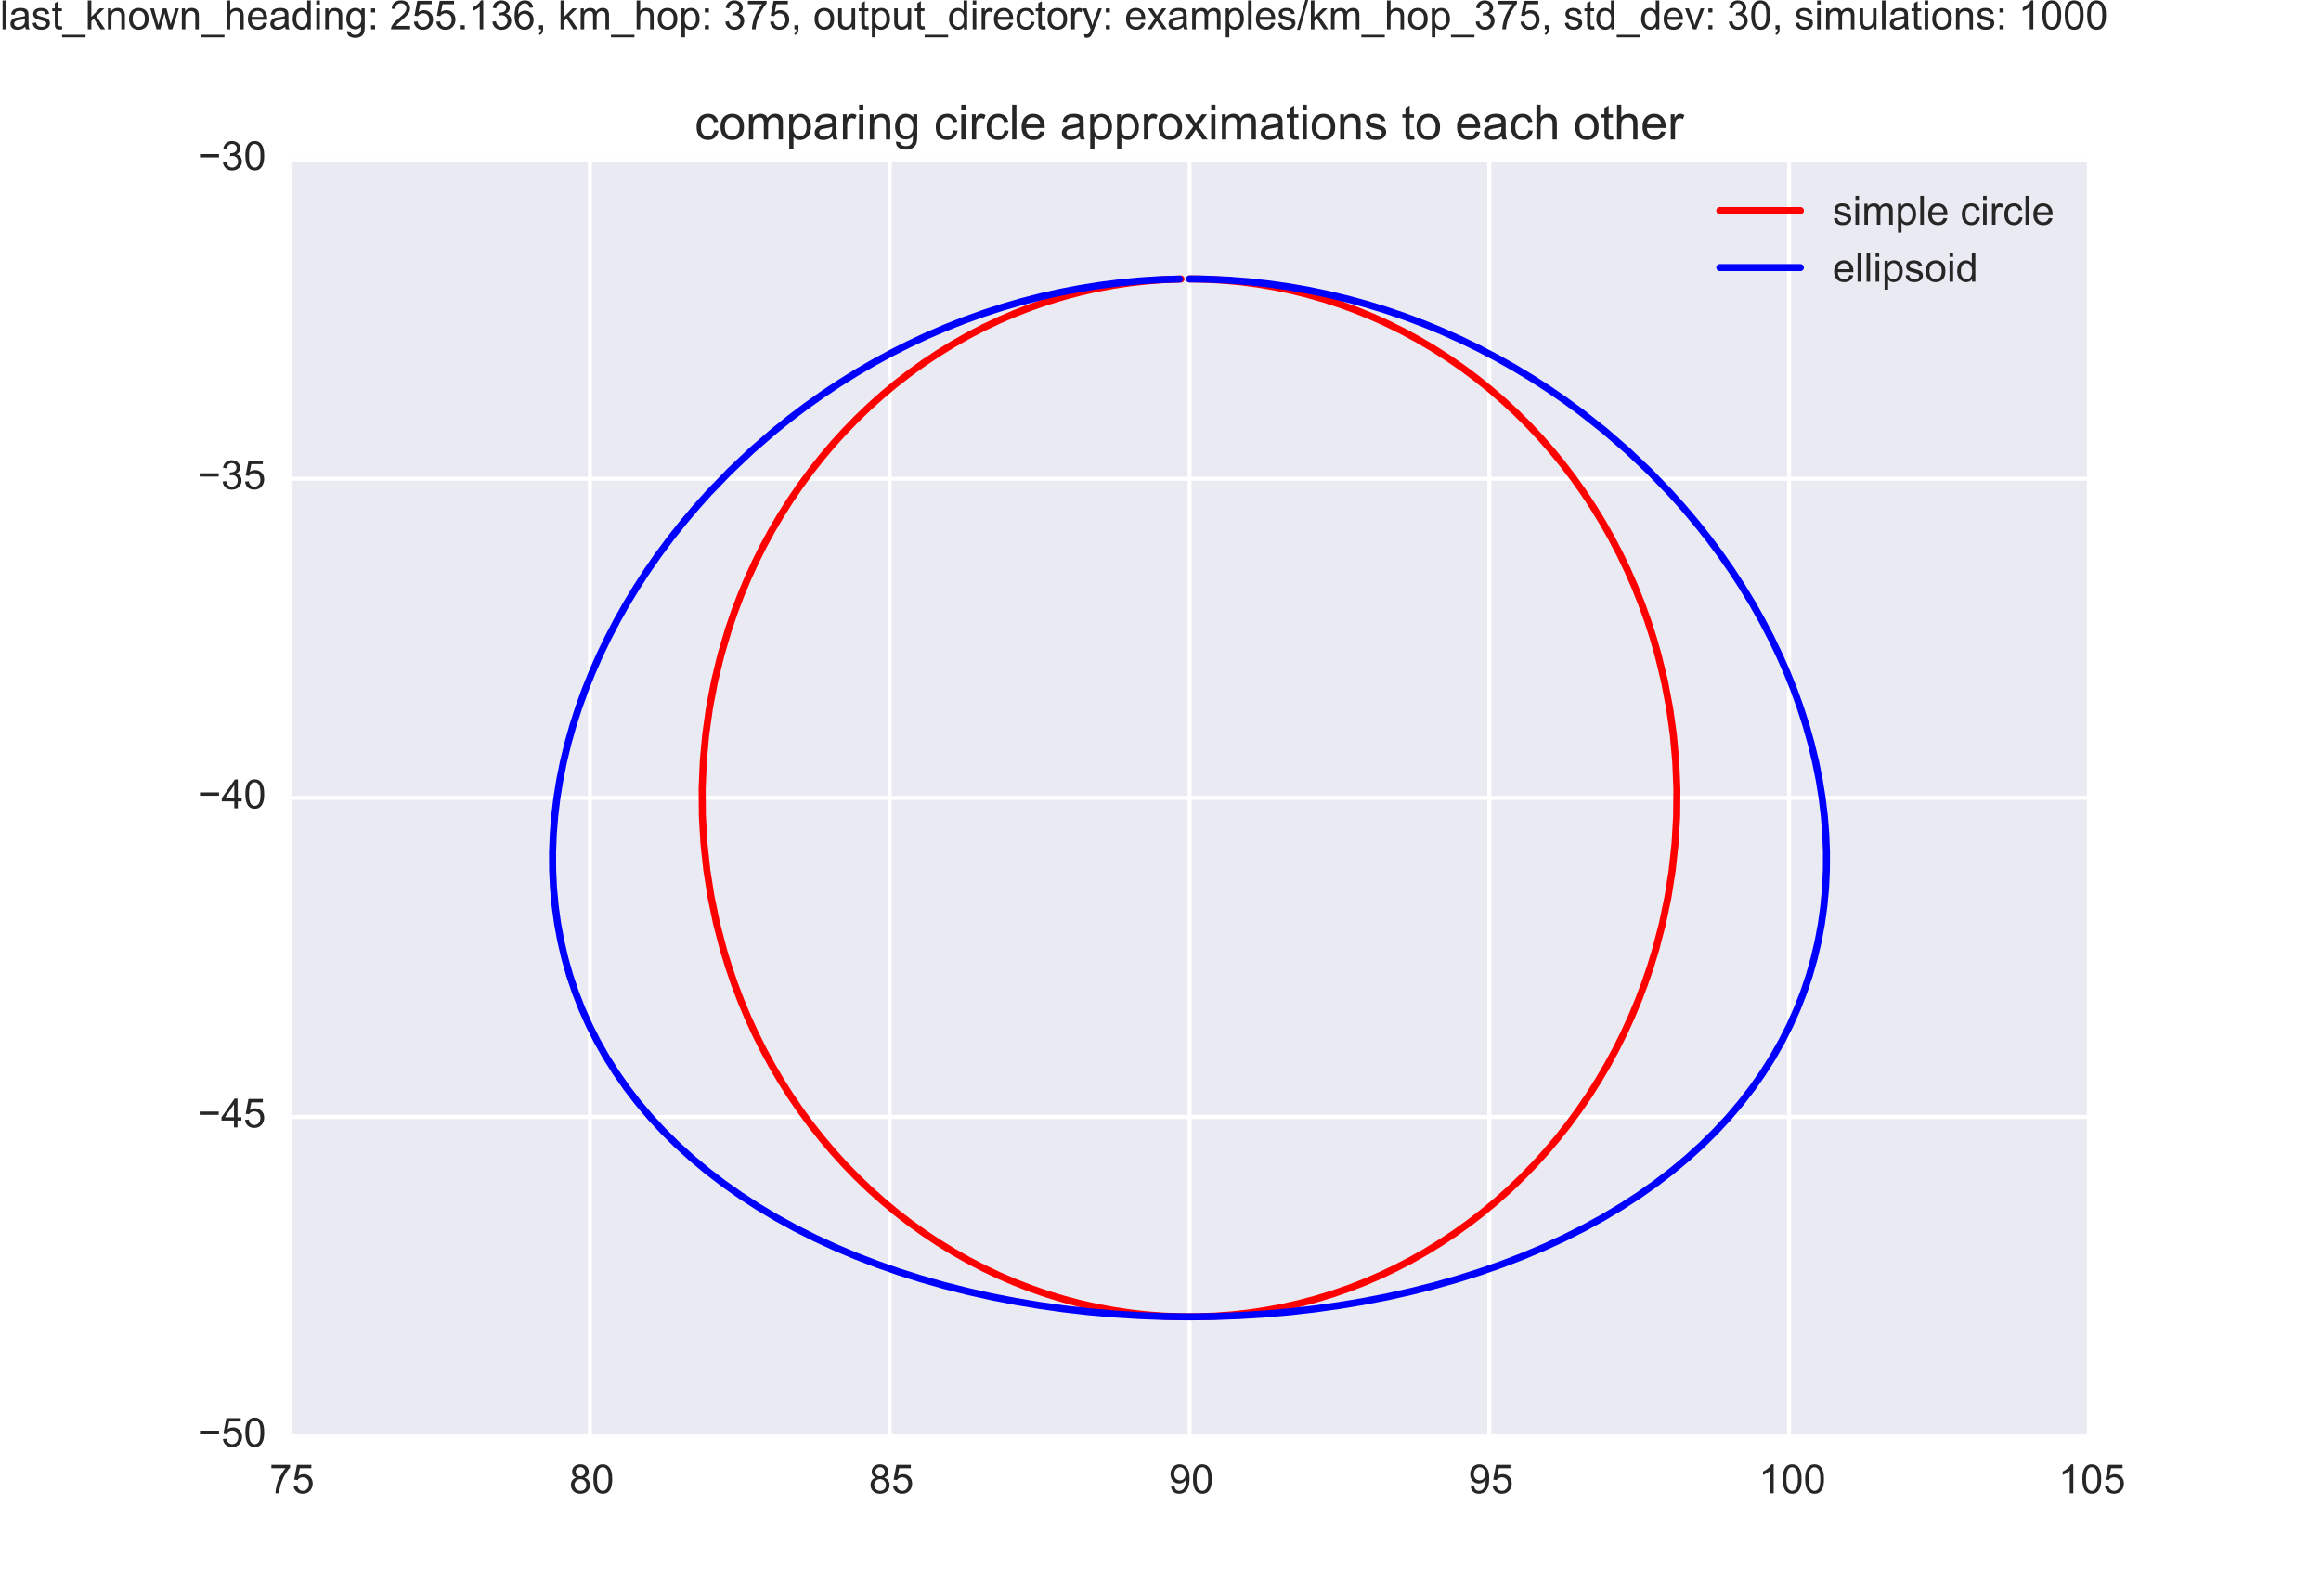 <?xml version="1.0" encoding="utf-8" standalone="no"?>
<!DOCTYPE svg PUBLIC "-//W3C//DTD SVG 1.1//EN"
  "http://www.w3.org/Graphics/SVG/1.1/DTD/svg11.dtd">
<!-- Created with matplotlib (http://matplotlib.org/) -->
<svg height="396pt" version="1.1" viewBox="0 0 576 396" width="576pt" xmlns="http://www.w3.org/2000/svg" xmlns:xlink="http://www.w3.org/1999/xlink">
 <defs>
  <style type="text/css">
*{stroke-linecap:butt;stroke-linejoin:round;}
  </style>
 </defs>
 <g id="figure_1">
  <g id="patch_1">
   <path d="
M0 396
L576 396
L576 0
L0 0
z
" style="fill:#ffffff;"/>
  </g>
  <g id="axes_1">
   <g id="patch_2">
    <path d="
M72 356.4
L518.4 356.4
L518.4 39.6
L72 39.6
z
" style="fill:#eaeaf2;"/>
   </g>
   <g id="matplotlib.axis_1">
    <g id="xtick_1">
     <g id="line2d_1">
      <path clip-path="url(#p3d386a08f4)" d="
M72 356.4
L72 39.6" style="fill:none;stroke:#ffffff;stroke-linecap:round;"/>
     </g>
     <g id="line2d_2">
      <defs>
       <path d="
M0 0
L0 0" id="m219da94a98" style="stroke:#262626;"/>
      </defs>
      <g>
       <use style="fill:#262626;stroke:#262626;" x="72.0" xlink:href="#m219da94a98" y="356.4"/>
      </g>
     </g>
     <g id="line2d_3">
      <g>
       <use style="fill:#262626;stroke:#262626;" x="72.0" xlink:href="#m219da94a98" y="39.6"/>
      </g>
     </g>
     <g id="text_1">
      <!-- 75 -->
      <defs>
       <path d="
M4.156 18.75
L13.375 19.531
Q14.406 12.797 18.141 9.391
Q21.875 6 27.156 6
Q33.5 6 37.891 10.781
Q42.281 15.578 42.281 23.484
Q42.281 31 38.062 35.344
Q33.844 39.703 27 39.703
Q22.75 39.703 19.328 37.766
Q15.922 35.844 13.969 32.766
L5.719 33.844
L12.641 70.609
L48.25 70.609
L48.25 62.203
L19.672 62.203
L15.828 42.969
Q22.266 47.469 29.344 47.469
Q38.719 47.469 45.156 40.969
Q51.609 34.469 51.609 24.266
Q51.609 14.547 45.953 7.469
Q39.062 -1.219 27.156 -1.219
Q17.391 -1.219 11.203 4.25
Q5.031 9.719 4.156 18.75" id="ArialMT-35"/>
       <path d="
M4.734 62.203
L4.734 70.656
L51.078 70.656
L51.078 63.812
Q44.234 56.547 37.516 44.484
Q30.812 32.422 27.156 19.672
Q24.516 10.688 23.781 0
L14.75 0
Q14.891 8.453 18.062 20.406
Q21.234 32.375 27.172 43.484
Q33.109 54.594 39.797 62.203
z
" id="ArialMT-37"/>
      </defs>
      <g style="fill:#262626;" transform="translate(66.876 370.558)scale(0.1 -0.1)">
       <use xlink:href="#ArialMT-37"/>
       <use x="55.615" xlink:href="#ArialMT-35"/>
      </g>
     </g>
    </g>
    <g id="xtick_2">
     <g id="line2d_4">
      <path clip-path="url(#p3d386a08f4)" d="
M146.4 356.4
L146.4 39.6" style="fill:none;stroke:#ffffff;stroke-linecap:round;"/>
     </g>
     <g id="line2d_5">
      <g>
       <use style="fill:#262626;stroke:#262626;" x="146.4" xlink:href="#m219da94a98" y="356.4"/>
      </g>
     </g>
     <g id="line2d_6">
      <g>
       <use style="fill:#262626;stroke:#262626;" x="146.4" xlink:href="#m219da94a98" y="39.6"/>
      </g>
     </g>
     <g id="text_2">
      <!-- 80 -->
      <defs>
       <path d="
M17.672 38.812
Q12.203 40.828 9.562 44.531
Q6.938 48.25 6.938 53.422
Q6.938 61.234 12.547 66.547
Q18.172 71.875 27.484 71.875
Q36.859 71.875 42.578 66.422
Q48.297 60.984 48.297 53.172
Q48.297 48.188 45.672 44.5
Q43.062 40.828 37.75 38.812
Q44.344 36.672 47.781 31.875
Q51.219 27.094 51.219 20.453
Q51.219 11.281 44.719 5.031
Q38.234 -1.219 27.641 -1.219
Q17.047 -1.219 10.547 5.047
Q4.047 11.328 4.047 20.703
Q4.047 27.688 7.594 32.391
Q11.141 37.109 17.672 38.812
M15.922 53.719
Q15.922 48.641 19.188 45.406
Q22.469 42.188 27.688 42.188
Q32.766 42.188 36.016 45.375
Q39.266 48.578 39.266 53.219
Q39.266 58.062 35.906 61.359
Q32.562 64.656 27.594 64.656
Q22.562 64.656 19.234 61.422
Q15.922 58.203 15.922 53.719
M13.094 20.656
Q13.094 16.891 14.875 13.375
Q16.656 9.859 20.172 7.922
Q23.688 6 27.734 6
Q34.031 6 38.125 10.047
Q42.234 14.109 42.234 20.359
Q42.234 26.703 38.016 30.859
Q33.797 35.016 27.438 35.016
Q21.234 35.016 17.156 30.906
Q13.094 26.812 13.094 20.656" id="ArialMT-38"/>
       <path d="
M4.156 35.297
Q4.156 48 6.766 55.734
Q9.375 63.484 14.516 67.672
Q19.672 71.875 27.484 71.875
Q33.25 71.875 37.594 69.547
Q41.938 67.234 44.766 62.859
Q47.609 58.5 49.219 52.219
Q50.828 45.953 50.828 35.297
Q50.828 22.703 48.234 14.969
Q45.656 7.234 40.5 3
Q35.359 -1.219 27.484 -1.219
Q17.141 -1.219 11.234 6.203
Q4.156 15.141 4.156 35.297
M13.188 35.297
Q13.188 17.672 17.312 11.828
Q21.438 6 27.484 6
Q33.547 6 37.672 11.859
Q41.797 17.719 41.797 35.297
Q41.797 52.984 37.672 58.781
Q33.547 64.594 27.391 64.594
Q21.344 64.594 17.719 59.469
Q13.188 52.938 13.188 35.297" id="ArialMT-30"/>
      </defs>
      <g style="fill:#262626;" transform="translate(141.28 370.558)scale(0.1 -0.1)">
       <use xlink:href="#ArialMT-38"/>
       <use x="55.615" xlink:href="#ArialMT-30"/>
      </g>
     </g>
    </g>
    <g id="xtick_3">
     <g id="line2d_7">
      <path clip-path="url(#p3d386a08f4)" d="
M220.8 356.4
L220.8 39.6" style="fill:none;stroke:#ffffff;stroke-linecap:round;"/>
     </g>
     <g id="line2d_8">
      <g>
       <use style="fill:#262626;stroke:#262626;" x="220.8" xlink:href="#m219da94a98" y="356.4"/>
      </g>
     </g>
     <g id="line2d_9">
      <g>
       <use style="fill:#262626;stroke:#262626;" x="220.8" xlink:href="#m219da94a98" y="39.6"/>
      </g>
     </g>
     <g id="text_3">
      <!-- 85 -->
      <g style="fill:#262626;" transform="translate(215.641 370.558)scale(0.1 -0.1)">
       <use xlink:href="#ArialMT-38"/>
       <use x="55.615" xlink:href="#ArialMT-35"/>
      </g>
     </g>
    </g>
    <g id="xtick_4">
     <g id="line2d_10">
      <path clip-path="url(#p3d386a08f4)" d="
M295.2 356.4
L295.2 39.6" style="fill:none;stroke:#ffffff;stroke-linecap:round;"/>
     </g>
     <g id="line2d_11">
      <g>
       <use style="fill:#262626;stroke:#262626;" x="295.2" xlink:href="#m219da94a98" y="356.4"/>
      </g>
     </g>
     <g id="line2d_12">
      <g>
       <use style="fill:#262626;stroke:#262626;" x="295.2" xlink:href="#m219da94a98" y="39.6"/>
      </g>
     </g>
     <g id="text_4">
      <!-- 90 -->
      <defs>
       <path d="
M5.469 16.547
L13.922 17.328
Q14.984 11.375 18.016 8.688
Q21.047 6 25.781 6
Q29.828 6 32.875 7.859
Q35.938 9.719 37.891 12.812
Q39.844 15.922 41.156 21.188
Q42.484 26.469 42.484 31.938
Q42.484 32.516 42.438 33.688
Q39.797 29.5 35.234 26.875
Q30.672 24.266 25.344 24.266
Q16.453 24.266 10.297 30.703
Q4.156 37.156 4.156 47.703
Q4.156 58.594 10.578 65.234
Q17 71.875 26.656 71.875
Q33.641 71.875 39.422 68.109
Q45.219 64.359 48.219 57.391
Q51.219 50.438 51.219 37.25
Q51.219 23.531 48.234 15.406
Q45.266 7.281 39.375 3.031
Q33.5 -1.219 25.594 -1.219
Q17.188 -1.219 11.859 3.438
Q6.547 8.109 5.469 16.547
M41.453 48.141
Q41.453 55.719 37.422 60.156
Q33.406 64.594 27.734 64.594
Q21.875 64.594 17.531 59.812
Q13.188 55.031 13.188 47.406
Q13.188 40.578 17.312 36.297
Q21.438 32.031 27.484 32.031
Q33.594 32.031 37.516 36.297
Q41.453 40.578 41.453 48.141" id="ArialMT-39"/>
      </defs>
      <g style="fill:#262626;" transform="translate(290.086 370.558)scale(0.1 -0.1)">
       <use xlink:href="#ArialMT-39"/>
       <use x="55.615" xlink:href="#ArialMT-30"/>
      </g>
     </g>
    </g>
    <g id="xtick_5">
     <g id="line2d_13">
      <path clip-path="url(#p3d386a08f4)" d="
M369.6 356.4
L369.6 39.6" style="fill:none;stroke:#ffffff;stroke-linecap:round;"/>
     </g>
     <g id="line2d_14">
      <g>
       <use style="fill:#262626;stroke:#262626;" x="369.6" xlink:href="#m219da94a98" y="356.4"/>
      </g>
     </g>
     <g id="line2d_15">
      <g>
       <use style="fill:#262626;stroke:#262626;" x="369.6" xlink:href="#m219da94a98" y="39.6"/>
      </g>
     </g>
     <g id="text_5">
      <!-- 95 -->
      <g style="fill:#262626;" transform="translate(364.447 370.558)scale(0.1 -0.1)">
       <use xlink:href="#ArialMT-39"/>
       <use x="55.615" xlink:href="#ArialMT-35"/>
      </g>
     </g>
    </g>
    <g id="xtick_6">
     <g id="line2d_16">
      <path clip-path="url(#p3d386a08f4)" d="
M444 356.4
L444 39.6" style="fill:none;stroke:#ffffff;stroke-linecap:round;"/>
     </g>
     <g id="line2d_17">
      <g>
       <use style="fill:#262626;stroke:#262626;" x="444.0" xlink:href="#m219da94a98" y="356.4"/>
      </g>
     </g>
     <g id="line2d_18">
      <g>
       <use style="fill:#262626;stroke:#262626;" x="444.0" xlink:href="#m219da94a98" y="39.6"/>
      </g>
     </g>
     <g id="text_6">
      <!-- 100 -->
      <defs>
       <path d="
M37.25 0
L28.469 0
L28.469 56
Q25.297 52.984 20.141 49.953
Q14.984 46.922 10.891 45.406
L10.891 53.906
Q18.266 57.375 23.781 62.297
Q29.297 67.234 31.594 71.875
L37.25 71.875
z
" id="ArialMT-31"/>
      </defs>
      <g style="fill:#262626;" transform="translate(436.442 370.558)scale(0.1 -0.1)">
       <use xlink:href="#ArialMT-31"/>
       <use x="55.615" xlink:href="#ArialMT-30"/>
       <use x="111.23" xlink:href="#ArialMT-30"/>
      </g>
     </g>
    </g>
    <g id="xtick_7">
     <g id="line2d_19">
      <path clip-path="url(#p3d386a08f4)" d="
M518.4 356.4
L518.4 39.6" style="fill:none;stroke:#ffffff;stroke-linecap:round;"/>
     </g>
     <g id="line2d_20">
      <g>
       <use style="fill:#262626;stroke:#262626;" x="518.4" xlink:href="#m219da94a98" y="356.4"/>
      </g>
     </g>
     <g id="line2d_21">
      <g>
       <use style="fill:#262626;stroke:#262626;" x="518.4" xlink:href="#m219da94a98" y="39.6"/>
      </g>
     </g>
     <g id="text_7">
      <!-- 105 -->
      <g style="fill:#262626;" transform="translate(510.803 370.558)scale(0.1 -0.1)">
       <use xlink:href="#ArialMT-31"/>
       <use x="55.615" xlink:href="#ArialMT-30"/>
       <use x="111.23" xlink:href="#ArialMT-35"/>
      </g>
     </g>
    </g>
   </g>
   <g id="matplotlib.axis_2">
    <g id="ytick_1">
     <g id="line2d_22">
      <path clip-path="url(#p3d386a08f4)" d="
M72 356.4
L518.4 356.4" style="fill:none;stroke:#ffffff;stroke-linecap:round;"/>
     </g>
     <g id="line2d_23">
      <g>
       <use style="fill:#262626;stroke:#262626;" x="72.0" xlink:href="#m219da94a98" y="356.4"/>
      </g>
     </g>
     <g id="line2d_24">
      <g>
       <use style="fill:#262626;stroke:#262626;" x="518.4" xlink:href="#m219da94a98" y="356.4"/>
      </g>
     </g>
     <g id="text_8">
      <!-- −50 -->
      <defs>
       <path d="
M52.828 31.203
L5.562 31.203
L5.562 39.406
L52.828 39.406
z
" id="ArialMT-2212"/>
      </defs>
      <g style="fill:#262626;" transform="translate(49.072 358.985)scale(0.1 -0.1)">
       <use xlink:href="#ArialMT-2212"/>
       <use x="58.398" xlink:href="#ArialMT-35"/>
       <use x="114.014" xlink:href="#ArialMT-30"/>
      </g>
     </g>
    </g>
    <g id="ytick_2">
     <g id="line2d_25">
      <path clip-path="url(#p3d386a08f4)" d="
M72 277.2
L518.4 277.2" style="fill:none;stroke:#ffffff;stroke-linecap:round;"/>
     </g>
     <g id="line2d_26">
      <g>
       <use style="fill:#262626;stroke:#262626;" x="72.0" xlink:href="#m219da94a98" y="277.2"/>
      </g>
     </g>
     <g id="line2d_27">
      <g>
       <use style="fill:#262626;stroke:#262626;" x="518.4" xlink:href="#m219da94a98" y="277.2"/>
      </g>
     </g>
     <g id="text_9">
      <!-- −45 -->
      <defs>
       <path d="
M32.328 0
L32.328 17.141
L1.266 17.141
L1.266 25.203
L33.938 71.578
L41.109 71.578
L41.109 25.203
L50.781 25.203
L50.781 17.141
L41.109 17.141
L41.109 0
z

M32.328 25.203
L32.328 57.469
L9.906 25.203
z
" id="ArialMT-34"/>
      </defs>
      <g style="fill:#262626;" transform="translate(48.994 279.785)scale(0.1 -0.1)">
       <use xlink:href="#ArialMT-2212"/>
       <use x="58.398" xlink:href="#ArialMT-34"/>
       <use x="114.014" xlink:href="#ArialMT-35"/>
      </g>
     </g>
    </g>
    <g id="ytick_3">
     <g id="line2d_28">
      <path clip-path="url(#p3d386a08f4)" d="
M72 198
L518.4 198" style="fill:none;stroke:#ffffff;stroke-linecap:round;"/>
     </g>
     <g id="line2d_29">
      <g>
       <use style="fill:#262626;stroke:#262626;" x="72.0" xlink:href="#m219da94a98" y="198.0"/>
      </g>
     </g>
     <g id="line2d_30">
      <g>
       <use style="fill:#262626;stroke:#262626;" x="518.4" xlink:href="#m219da94a98" y="198.0"/>
      </g>
     </g>
     <g id="text_10">
      <!-- −40 -->
      <g style="fill:#262626;" transform="translate(49.072 200.585)scale(0.1 -0.1)">
       <use xlink:href="#ArialMT-2212"/>
       <use x="58.398" xlink:href="#ArialMT-34"/>
       <use x="114.014" xlink:href="#ArialMT-30"/>
      </g>
     </g>
    </g>
    <g id="ytick_4">
     <g id="line2d_31">
      <path clip-path="url(#p3d386a08f4)" d="
M72 118.8
L518.4 118.8" style="fill:none;stroke:#ffffff;stroke-linecap:round;"/>
     </g>
     <g id="line2d_32">
      <g>
       <use style="fill:#262626;stroke:#262626;" x="72.0" xlink:href="#m219da94a98" y="118.8"/>
      </g>
     </g>
     <g id="line2d_33">
      <g>
       <use style="fill:#262626;stroke:#262626;" x="518.4" xlink:href="#m219da94a98" y="118.8"/>
      </g>
     </g>
     <g id="text_11">
      <!-- −35 -->
      <defs>
       <path d="
M4.203 18.891
L12.984 20.062
Q14.5 12.594 18.141 9.297
Q21.781 6 27 6
Q33.203 6 37.469 10.297
Q41.75 14.594 41.75 20.953
Q41.75 27 37.797 30.922
Q33.844 34.859 27.734 34.859
Q25.25 34.859 21.531 33.891
L22.516 41.609
Q23.391 41.5 23.922 41.5
Q29.547 41.5 34.031 44.422
Q38.531 47.359 38.531 53.469
Q38.531 58.297 35.25 61.469
Q31.984 64.656 26.812 64.656
Q21.688 64.656 18.266 61.422
Q14.844 58.203 13.875 51.766
L5.078 53.328
Q6.688 62.156 12.391 67.016
Q18.109 71.875 26.609 71.875
Q32.469 71.875 37.391 69.359
Q42.328 66.844 44.938 62.5
Q47.562 58.156 47.562 53.266
Q47.562 48.641 45.062 44.828
Q42.578 41.016 37.703 38.766
Q44.047 37.312 47.562 32.688
Q51.078 28.078 51.078 21.141
Q51.078 11.766 44.234 5.25
Q37.406 -1.266 26.953 -1.266
Q17.531 -1.266 11.297 4.344
Q5.078 9.969 4.203 18.891" id="ArialMT-33"/>
      </defs>
      <g style="fill:#262626;" transform="translate(48.994 121.385)scale(0.1 -0.1)">
       <use xlink:href="#ArialMT-2212"/>
       <use x="58.398" xlink:href="#ArialMT-33"/>
       <use x="114.014" xlink:href="#ArialMT-35"/>
      </g>
     </g>
    </g>
    <g id="ytick_5">
     <g id="line2d_34">
      <path clip-path="url(#p3d386a08f4)" d="
M72 39.6
L518.4 39.6" style="fill:none;stroke:#ffffff;stroke-linecap:round;"/>
     </g>
     <g id="line2d_35">
      <g>
       <use style="fill:#262626;stroke:#262626;" x="72.0" xlink:href="#m219da94a98" y="39.6"/>
      </g>
     </g>
     <g id="line2d_36">
      <g>
       <use style="fill:#262626;stroke:#262626;" x="518.4" xlink:href="#m219da94a98" y="39.6"/>
      </g>
     </g>
     <g id="text_12">
      <!-- −30 -->
      <g style="fill:#262626;" transform="translate(49.072 42.185)scale(0.1 -0.1)">
       <use xlink:href="#ArialMT-2212"/>
       <use x="58.398" xlink:href="#ArialMT-33"/>
       <use x="114.014" xlink:href="#ArialMT-30"/>
      </g>
     </g>
    </g>
   </g>
   <g id="line2d_37">
    <path clip-path="url(#p3d386a08f4)" d="
M295.2 69.225
L297.311 69.245
L299.422 69.304
L303.638 69.539
L307.845 69.931
L312.036 70.478
L316.206 71.182
L320.351 72.039
L324.465 73.05
L328.544 74.214
L332.582 75.528
L336.574 76.991
L340.516 78.602
L344.403 80.359
L348.23 82.258
L351.992 84.299
L355.685 86.478
L359.304 88.793
L362.846 91.241
L366.304 93.819
L369.677 96.524
L372.958 99.353
L376.145 102.302
L379.233 105.367
L382.219 108.546
L385.098 111.833
L387.869 115.225
L390.526 118.718
L393.067 122.308
L395.489 125.99
L397.789 129.76
L399.963 133.613
L402.01 137.544
L403.927 141.549
L405.712 145.623
L407.362 149.76
L408.875 153.956
L410.249 158.206
L411.484 162.505
L413.07 169.032
L414.332 175.639
L415.268 182.306
L415.875 189.017
L416.152 195.753
L416.096 202.494
L415.71 209.223
L414.993 215.922
L413.948 222.571
L412.577 229.153
L410.884 235.65
L409.58 239.925
L408.135 244.149
L406.554 248.316
L404.836 252.423
L402.985 256.462
L401.003 260.431
L398.892 264.324
L396.654 268.136
L394.293 271.862
L391.811 275.499
L389.211 279.041
L386.497 282.484
L383.672 285.824
L380.739 289.057
L377.701 292.18
L374.564 295.188
L371.329 298.077
L368.002 300.844
L364.586 303.486
L361.085 306
L357.504 308.381
L353.848 310.629
L350.119 312.739
L346.324 314.71
L342.467 316.538
L338.552 318.222
L334.584 319.759
L330.568 321.148
L326.509 322.387
L322.412 323.474
L318.282 324.409
L314.124 325.189
L309.943 325.815
L305.743 326.285
L301.531 326.598
L297.311 326.755
L293.089 326.755
L288.869 326.598
L284.657 326.285
L280.457 325.815
L276.276 325.189
L272.118 324.409
L267.988 323.474
L263.891 322.387
L259.832 321.148
L255.816 319.759
L251.848 318.222
L247.933 316.538
L244.076 314.71
L240.281 312.739
L236.552 310.629
L232.896 308.381
L229.315 306
L225.814 303.486
L222.398 300.844
L219.071 298.077
L215.836 295.188
L212.699 292.18
L209.661 289.057
L206.728 285.824
L203.903 282.484
L201.189 279.041
L198.589 275.499
L196.107 271.862
L193.746 268.136
L191.508 264.324
L189.397 260.431
L187.415 256.462
L185.564 252.423
L183.846 248.316
L182.265 244.149
L180.82 239.925
L179.516 235.65
L177.823 229.153
L176.452 222.571
L175.407 215.922
L174.69 209.223
L174.304 202.494
L174.248 195.753
L174.525 189.017
L175.132 182.306
L176.068 175.639
L177.33 169.032
L178.916 162.505
L180.82 156.075
L182.265 151.851
L183.846 147.684
L185.564 143.577
L187.415 139.538
L189.397 135.569
L191.508 131.676
L193.746 127.864
L196.107 124.138
L198.589 120.501
L201.189 116.959
L203.903 113.516
L206.728 110.176
L209.661 106.943
L212.699 103.82
L215.836 100.812
L219.071 97.923
L222.398 95.156
L225.814 92.514
L229.315 90
L232.896 87.618
L236.552 85.371
L240.281 83.261
L244.076 81.29
L247.933 79.462
L251.848 77.778
L255.816 76.241
L259.832 74.852
L263.891 73.613
L267.988 72.526
L272.118 71.591
L276.276 70.811
L280.457 70.185
L284.657 69.715
L288.869 69.402
L293.089 69.245
L293.089 69.245" style="fill:none;stroke:#ff0000;stroke-linecap:round;stroke-width:1.75;"/>
   </g>
   <g id="line2d_38">
    <path clip-path="url(#p3d386a08f4)" d="
M295.2 69.225
L297.677 69.245
L300.154 69.304
L305.104 69.539
L310.045 69.931
L314.973 70.478
L319.882 71.182
L324.77 72.039
L329.63 73.05
L334.459 74.214
L339.253 75.528
L344.006 76.991
L348.715 78.602
L353.376 80.359
L357.982 82.258
L362.532 84.299
L367.019 86.478
L371.44 88.793
L375.791 91.241
L380.066 93.819
L384.263 96.524
L388.376 99.353
L392.401 102.302
L398.266 106.943
L403.91 111.833
L409.32 116.959
L414.481 122.308
L417.776 125.99
L420.952 129.76
L424.002 133.613
L426.924 137.544
L429.714 141.549
L432.367 145.623
L434.88 149.76
L437.248 153.956
L439.469 158.206
L441.537 162.505
L443.451 166.847
L445.205 171.226
L446.797 175.639
L448.222 180.078
L449.478 184.539
L450.561 189.017
L451.468 193.506
L452.195 198
L452.74 202.494
L453.1 206.983
L453.272 211.461
L453.253 215.922
L453.041 220.361
L452.634 224.774
L452.03 229.153
L451.226 233.495
L450.222 237.794
L449.015 242.044
L447.605 246.24
L445.991 250.377
L444.172 254.451
L442.148 258.456
L439.919 262.387
L437.486 266.24
L434.85 270.01
L432.011 273.692
L428.971 277.282
L425.733 280.775
L422.298 284.167
L418.67 287.454
L414.852 290.633
L410.848 293.698
L406.661 296.647
L402.297 299.476
L397.761 302.181
L393.059 304.759
L388.196 307.207
L383.179 309.522
L378.015 311.701
L372.712 313.742
L367.278 315.642
L361.721 317.398
L356.049 319.009
L350.273 320.472
L344.4 321.786
L338.442 322.95
L332.407 323.961
L326.307 324.818
L320.152 325.521
L313.953 326.069
L307.721 326.461
L301.466 326.696
L295.2 326.775
L288.934 326.696
L282.679 326.461
L276.447 326.069
L270.248 325.521
L264.093 324.818
L257.993 323.961
L251.958 322.95
L246 321.786
L240.127 320.472
L234.351 319.009
L228.679 317.398
L223.122 315.642
L217.688 313.742
L212.385 311.701
L207.221 309.522
L202.204 307.207
L197.341 304.759
L192.639 302.181
L188.103 299.476
L183.739 296.647
L179.552 293.698
L175.548 290.633
L171.73 287.454
L168.102 284.167
L164.667 280.775
L161.429 277.282
L158.389 273.692
L155.55 270.01
L152.914 266.24
L150.481 262.387
L148.252 258.456
L146.228 254.451
L144.409 250.377
L142.795 246.24
L141.385 242.044
L140.178 237.794
L139.174 233.495
L138.37 229.153
L137.766 224.774
L137.359 220.361
L137.147 215.922
L137.128 211.461
L137.3 206.983
L137.66 202.494
L138.205 198
L138.932 193.506
L139.839 189.017
L140.922 184.539
L142.178 180.078
L143.603 175.639
L145.195 171.226
L146.949 166.847
L148.863 162.505
L150.931 158.206
L153.152 153.956
L155.52 149.76
L158.033 145.623
L160.686 141.549
L163.476 137.544
L166.398 133.613
L169.448 129.76
L172.624 125.99
L175.919 122.308
L181.08 116.959
L186.49 111.833
L192.134 106.943
L196.02 103.82
L200 100.812
L204.07 97.923
L208.225 95.156
L212.462 92.514
L216.776 90
L221.162 87.618
L225.617 85.371
L230.135 83.261
L234.714 81.29
L239.348 79.462
L244.033 77.778
L248.765 76.241
L253.539 74.852
L258.351 73.613
L263.197 72.526
L268.071 71.591
L272.97 70.811
L277.889 70.185
L282.824 69.715
L287.77 69.402
L292.723 69.245
L292.723 69.245" style="fill:none;stroke:#0000ff;stroke-linecap:round;stroke-width:1.75;"/>
   </g>
   <g id="patch_3">
    <path d="
M72 39.6
L518.4 39.6" style="fill:none;"/>
   </g>
   <g id="patch_4">
    <path d="
M518.4 356.4
L518.4 39.6" style="fill:none;"/>
   </g>
   <g id="patch_5">
    <path d="
M72 356.4
L518.4 356.4" style="fill:none;"/>
   </g>
   <g id="patch_6">
    <path d="
M72 356.4
L72 39.6" style="fill:none;"/>
   </g>
   <g id="text_13">
    <!-- comparing circle approximations to each other -->
    <defs>
     <path d="
M40.438 19
L49.078 17.875
Q47.656 8.938 41.812 3.875
Q35.984 -1.172 27.484 -1.172
Q16.844 -1.172 10.375 5.781
Q3.906 12.75 3.906 25.734
Q3.906 34.125 6.688 40.422
Q9.469 46.734 15.156 49.875
Q20.844 53.031 27.547 53.031
Q35.984 53.031 41.359 48.75
Q46.734 44.484 48.25 36.625
L39.703 35.297
Q38.484 40.531 35.375 43.156
Q32.281 45.797 27.875 45.797
Q21.234 45.797 17.078 41.031
Q12.938 36.281 12.938 25.984
Q12.938 15.531 16.938 10.797
Q20.953 6.062 27.391 6.062
Q32.562 6.062 36.031 9.234
Q39.5 12.406 40.438 19" id="ArialMT-63"/>
     <path d="
M40.438 6.391
Q35.547 2.25 31.031 0.531
Q26.516 -1.172 21.344 -1.172
Q12.797 -1.172 8.203 3
Q3.609 7.172 3.609 13.672
Q3.609 17.484 5.344 20.625
Q7.078 23.781 9.891 25.688
Q12.703 27.594 16.219 28.562
Q18.797 29.25 24.031 29.891
Q34.672 31.156 39.703 32.906
Q39.75 34.719 39.75 35.203
Q39.75 40.578 37.25 42.781
Q33.891 45.75 27.25 45.75
Q21.047 45.75 18.094 43.578
Q15.141 41.406 13.719 35.891
L5.125 37.062
Q6.297 42.578 8.984 45.969
Q11.672 49.359 16.75 51.188
Q21.828 53.031 28.516 53.031
Q35.156 53.031 39.297 51.469
Q43.453 49.906 45.406 47.531
Q47.359 45.172 48.141 41.547
Q48.578 39.312 48.578 33.453
L48.578 21.734
Q48.578 9.469 49.141 6.219
Q49.703 2.984 51.375 0
L42.188 0
Q40.828 2.734 40.438 6.391
M39.703 26.031
Q34.906 24.078 25.344 22.703
Q19.922 21.922 17.672 20.938
Q15.438 19.969 14.203 18.094
Q12.984 16.219 12.984 13.922
Q12.984 10.406 15.641 8.062
Q18.312 5.719 23.438 5.719
Q28.516 5.719 32.469 7.938
Q36.422 10.156 38.281 14.016
Q39.703 17 39.703 22.797
z
" id="ArialMT-61"/>
     <path d="
M4.984 -4.297
L13.531 -5.562
Q14.062 -9.516 16.5 -11.328
Q19.781 -13.766 25.438 -13.766
Q31.547 -13.766 34.859 -11.328
Q38.188 -8.891 39.359 -4.5
Q40.047 -1.812 39.984 6.781
Q34.234 0 25.641 0
Q14.938 0 9.078 7.719
Q3.219 15.438 3.219 26.219
Q3.219 33.641 5.906 39.906
Q8.594 46.188 13.688 49.609
Q18.797 53.031 25.688 53.031
Q34.859 53.031 40.828 45.609
L40.828 51.859
L48.922 51.859
L48.922 7.031
Q48.922 -5.078 46.453 -10.125
Q44 -15.188 38.641 -18.109
Q33.297 -21.047 25.484 -21.047
Q16.219 -21.047 10.5 -16.875
Q4.781 -12.703 4.984 -4.297
M12.25 26.859
Q12.25 16.656 16.297 11.969
Q20.359 7.281 26.469 7.281
Q32.516 7.281 36.609 11.938
Q40.719 16.609 40.719 26.562
Q40.719 36.078 36.5 40.906
Q32.281 45.75 26.312 45.75
Q20.453 45.75 16.344 40.984
Q12.25 36.234 12.25 26.859" id="ArialMT-67"/>
     <path d="
M42.094 16.703
L51.172 15.578
Q49.031 7.625 43.219 3.219
Q37.406 -1.172 28.375 -1.172
Q17 -1.172 10.328 5.828
Q3.656 12.844 3.656 25.484
Q3.656 38.578 10.391 45.797
Q17.141 53.031 27.875 53.031
Q38.281 53.031 44.875 45.953
Q51.469 38.875 51.469 26.031
Q51.469 25.25 51.422 23.688
L12.75 23.688
Q13.234 15.141 17.578 10.594
Q21.922 6.062 28.422 6.062
Q33.25 6.062 36.672 8.594
Q40.094 11.141 42.094 16.703
M13.234 30.906
L42.188 30.906
Q41.609 37.453 38.875 40.719
Q34.672 45.797 27.984 45.797
Q21.922 45.797 17.797 41.75
Q13.672 37.703 13.234 30.906" id="ArialMT-65"/>
     <path d="
M25.781 7.859
L27.047 0.094
Q23.344 -0.688 20.406 -0.688
Q15.625 -0.688 12.984 0.828
Q10.359 2.344 9.281 4.812
Q8.203 7.281 8.203 15.188
L8.203 45.016
L1.766 45.016
L1.766 51.859
L8.203 51.859
L8.203 64.703
L16.938 69.969
L16.938 51.859
L25.781 51.859
L25.781 45.016
L16.938 45.016
L16.938 14.703
Q16.938 10.938 17.406 9.859
Q17.875 8.797 18.922 8.156
Q19.969 7.516 21.922 7.516
Q23.391 7.516 25.781 7.859" id="ArialMT-74"/>
     <path d="
M6.641 61.469
L6.641 71.578
L15.438 71.578
L15.438 61.469
z

M6.641 0
L6.641 51.859
L15.438 51.859
L15.438 0
z
" id="ArialMT-69"/>
     <path d="
M6.594 0
L6.594 71.578
L15.375 71.578
L15.375 45.906
Q21.531 53.031 30.906 53.031
Q36.672 53.031 40.922 50.75
Q45.172 48.484 47 44.484
Q48.828 40.484 48.828 32.859
L48.828 0
L40.047 0
L40.047 32.859
Q40.047 39.453 37.188 42.453
Q34.328 45.453 29.109 45.453
Q25.203 45.453 21.75 43.422
Q18.312 41.406 16.844 37.938
Q15.375 34.469 15.375 28.375
L15.375 0
z
" id="ArialMT-68"/>
     <path d="
M6.594 -19.875
L6.594 51.859
L14.594 51.859
L14.594 45.125
Q17.438 49.078 21 51.047
Q24.562 53.031 29.641 53.031
Q36.281 53.031 41.359 49.609
Q46.438 46.188 49.016 39.953
Q51.609 33.734 51.609 26.312
Q51.609 18.359 48.75 11.984
Q45.906 5.609 40.453 2.219
Q35.016 -1.172 29 -1.172
Q24.609 -1.172 21.109 0.688
Q17.625 2.547 15.375 5.375
L15.375 -19.875
z

M14.547 25.641
Q14.547 15.625 18.594 10.844
Q22.656 6.062 28.422 6.062
Q34.281 6.062 38.453 11.016
Q42.625 15.969 42.625 26.375
Q42.625 36.281 38.547 41.203
Q34.469 46.141 28.812 46.141
Q23.188 46.141 18.859 40.891
Q14.547 35.641 14.547 25.641" id="ArialMT-70"/>
     <path d="
M6.5 0
L6.5 51.859
L14.406 51.859
L14.406 44
Q17.438 49.516 20 51.266
Q22.562 53.031 25.641 53.031
Q30.078 53.031 34.672 50.203
L31.641 42.047
Q28.422 43.953 25.203 43.953
Q22.312 43.953 20.016 42.219
Q17.719 40.484 16.75 37.406
Q15.281 32.719 15.281 27.156
L15.281 0
z
" id="ArialMT-72"/>
     <path d="
M3.078 15.484
L11.766 16.844
Q12.5 11.625 15.844 8.844
Q19.188 6.062 25.203 6.062
Q31.25 6.062 34.172 8.516
Q37.109 10.984 37.109 14.312
Q37.109 17.281 34.516 19
Q32.719 20.172 25.531 21.969
Q15.875 24.422 12.141 26.203
Q8.406 27.984 6.469 31.125
Q4.547 34.281 4.547 38.094
Q4.547 41.547 6.125 44.5
Q7.719 47.469 10.453 49.422
Q12.5 50.922 16.031 51.969
Q19.578 53.031 23.641 53.031
Q29.734 53.031 34.344 51.266
Q38.969 49.516 41.156 46.5
Q43.359 43.5 44.188 38.484
L35.594 37.312
Q35.016 41.312 32.203 43.547
Q29.391 45.797 24.266 45.797
Q18.219 45.797 15.625 43.797
Q13.031 41.797 13.031 39.109
Q13.031 37.406 14.109 36.031
Q15.188 34.625 17.484 33.688
Q18.797 33.203 25.25 31.453
Q34.578 28.953 38.25 27.359
Q41.938 25.781 44.031 22.75
Q46.141 19.734 46.141 15.234
Q46.141 10.844 43.578 6.953
Q41.016 3.078 36.172 0.953
Q31.344 -1.172 25.25 -1.172
Q15.141 -1.172 9.844 3.031
Q4.547 7.234 3.078 15.484" id="ArialMT-73"/>
     <path d="
M6.391 0
L6.391 71.578
L15.188 71.578
L15.188 0
z
" id="ArialMT-6c"/>
     <path d="
M3.328 25.922
Q3.328 40.328 11.328 47.266
Q18.016 53.031 27.641 53.031
Q38.328 53.031 45.109 46.016
Q51.906 39.016 51.906 26.656
Q51.906 16.656 48.906 10.906
Q45.906 5.172 40.156 2
Q34.422 -1.172 27.641 -1.172
Q16.75 -1.172 10.031 5.812
Q3.328 12.797 3.328 25.922
M12.359 25.922
Q12.359 15.969 16.703 11.016
Q21.047 6.062 27.641 6.062
Q34.188 6.062 38.531 11.031
Q42.875 16.016 42.875 26.219
Q42.875 35.844 38.5 40.797
Q34.125 45.75 27.641 45.75
Q21.047 45.75 16.703 40.812
Q12.359 35.891 12.359 25.922" id="ArialMT-6f"/>
     <path d="
M6.594 0
L6.594 51.859
L14.5 51.859
L14.5 44.484
Q20.219 53.031 31 53.031
Q35.688 53.031 39.625 51.344
Q43.562 49.656 45.516 46.922
Q47.469 44.188 48.25 40.438
Q48.734 37.984 48.734 31.891
L48.734 0
L39.938 0
L39.938 31.547
Q39.938 36.922 38.906 39.578
Q37.891 42.234 35.281 43.812
Q32.672 45.406 29.156 45.406
Q23.531 45.406 19.453 41.844
Q15.375 38.281 15.375 28.328
L15.375 0
z
" id="ArialMT-6e"/>
     <path d="
M6.594 0
L6.594 51.859
L14.453 51.859
L14.453 44.578
Q16.891 48.391 20.938 50.703
Q25 53.031 30.172 53.031
Q35.938 53.031 39.625 50.641
Q43.312 48.25 44.828 43.953
Q50.984 53.031 60.844 53.031
Q68.562 53.031 72.703 48.75
Q76.859 44.484 76.859 35.594
L76.859 0
L68.109 0
L68.109 32.672
Q68.109 37.938 67.25 40.25
Q66.406 42.578 64.156 43.984
Q61.922 45.406 58.891 45.406
Q53.422 45.406 49.797 41.766
Q46.188 38.141 46.188 30.125
L46.188 0
L37.406 0
L37.406 33.688
Q37.406 39.547 35.25 42.469
Q33.109 45.406 28.219 45.406
Q24.516 45.406 21.359 43.453
Q18.219 41.5 16.797 37.734
Q15.375 33.984 15.375 26.906
L15.375 0
z
" id="ArialMT-6d"/>
     <path d="
M0.734 0
L19.672 26.953
L2.156 51.859
L13.141 51.859
L21.094 39.703
Q23.344 36.234 24.703 33.891
Q26.859 37.109 28.656 39.594
L37.406 51.859
L47.906 51.859
L29.984 27.438
L49.266 0
L38.484 0
L27.828 16.109
L25 20.453
L11.375 0
z
" id="ArialMT-78"/>
     <path id="ArialMT-20"/>
    </defs>
    <g style="fill:#262626;" transform="translate(172.399 34.6)scale(0.12 -0.12)">
     <use xlink:href="#ArialMT-63"/>
     <use x="50.0" xlink:href="#ArialMT-6f"/>
     <use x="105.615" xlink:href="#ArialMT-6d"/>
     <use x="188.916" xlink:href="#ArialMT-70"/>
     <use x="244.531" xlink:href="#ArialMT-61"/>
     <use x="300.146" xlink:href="#ArialMT-72"/>
     <use x="333.447" xlink:href="#ArialMT-69"/>
     <use x="355.664" xlink:href="#ArialMT-6e"/>
     <use x="411.279" xlink:href="#ArialMT-67"/>
     <use x="466.895" xlink:href="#ArialMT-20"/>
     <use x="494.678" xlink:href="#ArialMT-63"/>
     <use x="544.678" xlink:href="#ArialMT-69"/>
     <use x="566.895" xlink:href="#ArialMT-72"/>
     <use x="600.195" xlink:href="#ArialMT-63"/>
     <use x="650.195" xlink:href="#ArialMT-6c"/>
     <use x="672.412" xlink:href="#ArialMT-65"/>
     <use x="728.027" xlink:href="#ArialMT-20"/>
     <use x="755.811" xlink:href="#ArialMT-61"/>
     <use x="811.426" xlink:href="#ArialMT-70"/>
     <use x="867.041" xlink:href="#ArialMT-70"/>
     <use x="922.656" xlink:href="#ArialMT-72"/>
     <use x="955.957" xlink:href="#ArialMT-6f"/>
     <use x="1011.572" xlink:href="#ArialMT-78"/>
     <use x="1061.572" xlink:href="#ArialMT-69"/>
     <use x="1083.789" xlink:href="#ArialMT-6d"/>
     <use x="1167.09" xlink:href="#ArialMT-61"/>
     <use x="1222.705" xlink:href="#ArialMT-74"/>
     <use x="1250.488" xlink:href="#ArialMT-69"/>
     <use x="1272.705" xlink:href="#ArialMT-6f"/>
     <use x="1328.32" xlink:href="#ArialMT-6e"/>
     <use x="1383.936" xlink:href="#ArialMT-73"/>
     <use x="1433.936" xlink:href="#ArialMT-20"/>
     <use x="1461.719" xlink:href="#ArialMT-74"/>
     <use x="1489.502" xlink:href="#ArialMT-6f"/>
     <use x="1545.117" xlink:href="#ArialMT-20"/>
     <use x="1572.9" xlink:href="#ArialMT-65"/>
     <use x="1628.516" xlink:href="#ArialMT-61"/>
     <use x="1684.131" xlink:href="#ArialMT-63"/>
     <use x="1734.131" xlink:href="#ArialMT-68"/>
     <use x="1789.746" xlink:href="#ArialMT-20"/>
     <use x="1817.529" xlink:href="#ArialMT-6f"/>
     <use x="1873.145" xlink:href="#ArialMT-74"/>
     <use x="1900.928" xlink:href="#ArialMT-68"/>
     <use x="1956.543" xlink:href="#ArialMT-65"/>
     <use x="2012.158" xlink:href="#ArialMT-72"/>
    </g>
   </g>
   <g id="legend_1">
    <g id="line2d_39">
     <path d="
M426.806 52.258
L446.806 52.258" style="fill:none;stroke:#ff0000;stroke-linecap:round;stroke-width:1.75;"/>
    </g>
    <g id="line2d_40"/>
    <g id="text_14">
     <!-- simple circle -->
     <g style="fill:#262626;" transform="translate(454.806 55.758)scale(0.1 -0.1)">
      <use xlink:href="#ArialMT-73"/>
      <use x="50.0" xlink:href="#ArialMT-69"/>
      <use x="72.217" xlink:href="#ArialMT-6d"/>
      <use x="155.518" xlink:href="#ArialMT-70"/>
      <use x="211.133" xlink:href="#ArialMT-6c"/>
      <use x="233.35" xlink:href="#ArialMT-65"/>
      <use x="288.965" xlink:href="#ArialMT-20"/>
      <use x="316.748" xlink:href="#ArialMT-63"/>
      <use x="366.748" xlink:href="#ArialMT-69"/>
      <use x="388.965" xlink:href="#ArialMT-72"/>
      <use x="422.266" xlink:href="#ArialMT-63"/>
      <use x="472.266" xlink:href="#ArialMT-6c"/>
      <use x="494.482" xlink:href="#ArialMT-65"/>
     </g>
    </g>
    <g id="line2d_41">
     <path d="
M426.806 66.403
L446.806 66.403" style="fill:none;stroke:#0000ff;stroke-linecap:round;stroke-width:1.75;"/>
    </g>
    <g id="line2d_42"/>
    <g id="text_15">
     <!-- ellipsoid -->
     <defs>
      <path d="
M40.234 0
L40.234 6.547
Q35.297 -1.172 25.734 -1.172
Q19.531 -1.172 14.328 2.25
Q9.125 5.672 6.266 11.797
Q3.422 17.922 3.422 25.875
Q3.422 33.641 6 39.969
Q8.594 46.297 13.766 49.656
Q18.953 53.031 25.344 53.031
Q30.031 53.031 33.688 51.047
Q37.359 49.078 39.656 45.906
L39.656 71.578
L48.391 71.578
L48.391 0
z

M12.453 25.875
Q12.453 15.922 16.641 10.984
Q20.844 6.062 26.562 6.062
Q32.328 6.062 36.344 10.766
Q40.375 15.484 40.375 25.141
Q40.375 35.797 36.266 40.766
Q32.172 45.75 26.172 45.75
Q20.312 45.75 16.375 40.969
Q12.453 36.188 12.453 25.875" id="ArialMT-64"/>
     </defs>
     <g style="fill:#262626;" transform="translate(454.806 69.903)scale(0.1 -0.1)">
      <use xlink:href="#ArialMT-65"/>
      <use x="55.615" xlink:href="#ArialMT-6c"/>
      <use x="77.832" xlink:href="#ArialMT-6c"/>
      <use x="100.049" xlink:href="#ArialMT-69"/>
      <use x="122.266" xlink:href="#ArialMT-70"/>
      <use x="177.881" xlink:href="#ArialMT-73"/>
      <use x="227.881" xlink:href="#ArialMT-6f"/>
      <use x="283.496" xlink:href="#ArialMT-69"/>
      <use x="305.713" xlink:href="#ArialMT-64"/>
     </g>
    </g>
   </g>
  </g>
  <g id="text_16">
   <!-- last_known_heading: 255.136, km_hop: 375, output_directory: examples/km_hop_375, std_dev: 30, simulations: 1000 -->
   <defs>
    <path d="
M0 -1.219
L20.75 72.797
L27.781 72.797
L7.078 -1.219
z
" id="ArialMT-2f"/>
    <path d="
M6.203 -19.969
L5.219 -11.719
Q8.109 -12.5 10.25 -12.5
Q13.188 -12.5 14.938 -11.516
Q16.703 -10.547 17.828 -8.797
Q18.656 -7.469 20.516 -2.25
Q20.75 -1.516 21.297 -0.094
L1.609 51.859
L11.078 51.859
L21.875 21.828
Q23.969 16.109 25.641 9.812
Q27.156 15.875 29.25 21.625
L40.328 51.859
L49.125 51.859
L29.391 -0.875
Q26.219 -9.422 24.469 -12.641
Q22.125 -17 19.094 -19.016
Q16.062 -21.047 11.859 -21.047
Q9.328 -21.047 6.203 -19.969" id="ArialMT-79"/>
    <path d="
M9.031 41.844
L9.031 51.859
L19.047 51.859
L19.047 41.844
z

M9.031 0
L9.031 10.016
L19.047 10.016
L19.047 0
z
" id="ArialMT-3a"/>
    <path d="
M9.078 0
L9.078 10.016
L19.094 10.016
L19.094 0
z
" id="ArialMT-2e"/>
    <path d="
M16.156 0
L0.297 51.859
L9.375 51.859
L17.625 21.922
L20.703 10.797
Q20.906 11.625 23.391 21.484
L31.641 51.859
L40.672 51.859
L48.438 21.781
L51.031 11.859
L54 21.875
L62.891 51.859
L71.438 51.859
L55.219 0
L46.094 0
L37.844 31.062
L35.844 39.891
L25.344 0
z
" id="ArialMT-77"/>
    <path d="
M8.891 0
L8.891 10.016
L18.891 10.016
L18.891 0
Q18.891 -5.516 16.938 -8.906
Q14.984 -12.312 10.75 -14.156
L8.297 -10.406
Q11.078 -9.188 12.391 -6.812
Q13.719 -4.438 13.875 0
z
" id="ArialMT-2c"/>
    <path d="
M6.641 0
L6.641 71.578
L15.438 71.578
L15.438 30.766
L36.234 51.859
L47.609 51.859
L27.781 32.625
L49.609 0
L38.766 0
L21.625 26.516
L15.438 20.562
L15.438 0
z
" id="ArialMT-6b"/>
    <path d="
M40.578 0
L40.578 7.625
Q34.516 -1.172 24.125 -1.172
Q19.531 -1.172 15.547 0.578
Q11.578 2.344 9.641 5
Q7.719 7.672 6.938 11.531
Q6.391 14.109 6.391 19.734
L6.391 51.859
L15.188 51.859
L15.188 23.094
Q15.188 16.219 15.719 13.812
Q16.547 10.359 19.234 8.375
Q21.922 6.391 25.875 6.391
Q29.828 6.391 33.297 8.422
Q36.766 10.453 38.203 13.938
Q39.656 17.438 39.656 24.078
L39.656 51.859
L48.438 51.859
L48.438 0
z
" id="ArialMT-75"/>
    <path d="
M50.344 8.453
L50.344 0
L3.031 0
Q2.938 3.172 4.047 6.109
Q5.859 10.938 9.828 15.625
Q13.812 20.312 21.344 26.469
Q33.016 36.031 37.109 41.625
Q41.219 47.219 41.219 52.203
Q41.219 57.422 37.469 61
Q33.734 64.594 27.734 64.594
Q21.391 64.594 17.578 60.781
Q13.766 56.984 13.719 50.25
L4.688 51.172
Q5.609 61.281 11.656 66.578
Q17.719 71.875 27.938 71.875
Q38.234 71.875 44.234 66.156
Q50.25 60.453 50.25 52
Q50.25 47.703 48.484 43.547
Q46.734 39.406 42.656 34.812
Q38.578 30.219 29.109 22.219
Q21.188 15.578 18.938 13.203
Q16.703 10.844 15.234 8.453
z
" id="ArialMT-32"/>
    <path d="
M-1.516 -19.875
L-1.516 -13.531
L56.734 -13.531
L56.734 -19.875
z
" id="ArialMT-5f"/>
    <path d="
M21 0
L1.266 51.859
L10.547 51.859
L21.688 20.797
Q23.484 15.766 25 10.359
Q26.172 14.453 28.266 20.219
L39.797 51.859
L48.828 51.859
L29.203 0
z
" id="ArialMT-76"/>
    <path d="
M49.75 54.047
L41.016 53.375
Q39.844 58.547 37.703 60.891
Q34.125 64.656 28.906 64.656
Q24.703 64.656 21.531 62.312
Q17.391 59.281 14.984 53.469
Q12.594 47.656 12.5 36.922
Q15.672 41.75 20.266 44.094
Q24.859 46.438 29.891 46.438
Q38.672 46.438 44.844 39.969
Q51.031 33.5 51.031 23.25
Q51.031 16.5 48.125 10.719
Q45.219 4.938 40.141 1.859
Q35.062 -1.219 28.609 -1.219
Q17.625 -1.219 10.688 6.859
Q3.766 14.938 3.766 33.5
Q3.766 54.25 11.422 63.672
Q18.109 71.875 29.438 71.875
Q37.891 71.875 43.281 67.141
Q48.688 62.406 49.75 54.047
M13.875 23.188
Q13.875 18.656 15.797 14.5
Q17.719 10.359 21.188 8.172
Q24.656 6 28.469 6
Q34.031 6 38.031 10.484
Q42.047 14.984 42.047 22.703
Q42.047 30.125 38.078 34.391
Q34.125 38.672 28.125 38.672
Q22.172 38.672 18.016 34.391
Q13.875 30.125 13.875 23.188" id="ArialMT-36"/>
   </defs>
   <g style="fill:#262626;" transform="translate(0.0 7.28)scale(0.1 -0.1)">
    <use xlink:href="#ArialMT-6c"/>
    <use x="22.217" xlink:href="#ArialMT-61"/>
    <use x="77.832" xlink:href="#ArialMT-73"/>
    <use x="127.832" xlink:href="#ArialMT-74"/>
    <use x="155.615" xlink:href="#ArialMT-5f"/>
    <use x="211.23" xlink:href="#ArialMT-6b"/>
    <use x="261.23" xlink:href="#ArialMT-6e"/>
    <use x="316.846" xlink:href="#ArialMT-6f"/>
    <use x="372.461" xlink:href="#ArialMT-77"/>
    <use x="444.678" xlink:href="#ArialMT-6e"/>
    <use x="500.293" xlink:href="#ArialMT-5f"/>
    <use x="555.908" xlink:href="#ArialMT-68"/>
    <use x="611.523" xlink:href="#ArialMT-65"/>
    <use x="667.139" xlink:href="#ArialMT-61"/>
    <use x="722.754" xlink:href="#ArialMT-64"/>
    <use x="778.369" xlink:href="#ArialMT-69"/>
    <use x="800.586" xlink:href="#ArialMT-6e"/>
    <use x="856.201" xlink:href="#ArialMT-67"/>
    <use x="911.816" xlink:href="#ArialMT-3a"/>
    <use x="939.6" xlink:href="#ArialMT-20"/>
    <use x="967.383" xlink:href="#ArialMT-32"/>
    <use x="1022.998" xlink:href="#ArialMT-35"/>
    <use x="1078.613" xlink:href="#ArialMT-35"/>
    <use x="1134.229" xlink:href="#ArialMT-2e"/>
    <use x="1162.012" xlink:href="#ArialMT-31"/>
    <use x="1217.627" xlink:href="#ArialMT-33"/>
    <use x="1273.242" xlink:href="#ArialMT-36"/>
    <use x="1328.857" xlink:href="#ArialMT-2c"/>
    <use x="1356.641" xlink:href="#ArialMT-20"/>
    <use x="1384.424" xlink:href="#ArialMT-6b"/>
    <use x="1434.424" xlink:href="#ArialMT-6d"/>
    <use x="1517.725" xlink:href="#ArialMT-5f"/>
    <use x="1573.34" xlink:href="#ArialMT-68"/>
    <use x="1628.955" xlink:href="#ArialMT-6f"/>
    <use x="1684.57" xlink:href="#ArialMT-70"/>
    <use x="1740.186" xlink:href="#ArialMT-3a"/>
    <use x="1767.969" xlink:href="#ArialMT-20"/>
    <use x="1795.752" xlink:href="#ArialMT-33"/>
    <use x="1851.367" xlink:href="#ArialMT-37"/>
    <use x="1906.982" xlink:href="#ArialMT-35"/>
    <use x="1962.598" xlink:href="#ArialMT-2c"/>
    <use x="1990.381" xlink:href="#ArialMT-20"/>
    <use x="2018.164" xlink:href="#ArialMT-6f"/>
    <use x="2073.779" xlink:href="#ArialMT-75"/>
    <use x="2129.395" xlink:href="#ArialMT-74"/>
    <use x="2157.178" xlink:href="#ArialMT-70"/>
    <use x="2212.793" xlink:href="#ArialMT-75"/>
    <use x="2268.408" xlink:href="#ArialMT-74"/>
    <use x="2296.191" xlink:href="#ArialMT-5f"/>
    <use x="2351.807" xlink:href="#ArialMT-64"/>
    <use x="2407.422" xlink:href="#ArialMT-69"/>
    <use x="2429.639" xlink:href="#ArialMT-72"/>
    <use x="2462.939" xlink:href="#ArialMT-65"/>
    <use x="2518.555" xlink:href="#ArialMT-63"/>
    <use x="2568.555" xlink:href="#ArialMT-74"/>
    <use x="2596.338" xlink:href="#ArialMT-6f"/>
    <use x="2651.953" xlink:href="#ArialMT-72"/>
    <use x="2685.254" xlink:href="#ArialMT-79"/>
    <use x="2735.254" xlink:href="#ArialMT-3a"/>
    <use x="2763.037" xlink:href="#ArialMT-20"/>
    <use x="2790.82" xlink:href="#ArialMT-65"/>
    <use x="2846.436" xlink:href="#ArialMT-78"/>
    <use x="2896.436" xlink:href="#ArialMT-61"/>
    <use x="2952.051" xlink:href="#ArialMT-6d"/>
    <use x="3035.352" xlink:href="#ArialMT-70"/>
    <use x="3090.967" xlink:href="#ArialMT-6c"/>
    <use x="3113.184" xlink:href="#ArialMT-65"/>
    <use x="3168.799" xlink:href="#ArialMT-73"/>
    <use x="3218.799" xlink:href="#ArialMT-2f"/>
    <use x="3246.582" xlink:href="#ArialMT-6b"/>
    <use x="3296.582" xlink:href="#ArialMT-6d"/>
    <use x="3379.883" xlink:href="#ArialMT-5f"/>
    <use x="3435.498" xlink:href="#ArialMT-68"/>
    <use x="3491.113" xlink:href="#ArialMT-6f"/>
    <use x="3546.729" xlink:href="#ArialMT-70"/>
    <use x="3602.344" xlink:href="#ArialMT-5f"/>
    <use x="3657.959" xlink:href="#ArialMT-33"/>
    <use x="3713.574" xlink:href="#ArialMT-37"/>
    <use x="3769.189" xlink:href="#ArialMT-35"/>
    <use x="3824.805" xlink:href="#ArialMT-2c"/>
    <use x="3852.588" xlink:href="#ArialMT-20"/>
    <use x="3880.371" xlink:href="#ArialMT-73"/>
    <use x="3930.371" xlink:href="#ArialMT-74"/>
    <use x="3958.154" xlink:href="#ArialMT-64"/>
    <use x="4013.77" xlink:href="#ArialMT-5f"/>
    <use x="4069.385" xlink:href="#ArialMT-64"/>
    <use x="4125.0" xlink:href="#ArialMT-65"/>
    <use x="4180.615" xlink:href="#ArialMT-76"/>
    <use x="4230.615" xlink:href="#ArialMT-3a"/>
    <use x="4258.398" xlink:href="#ArialMT-20"/>
    <use x="4286.182" xlink:href="#ArialMT-33"/>
    <use x="4341.797" xlink:href="#ArialMT-30"/>
    <use x="4397.412" xlink:href="#ArialMT-2c"/>
    <use x="4425.195" xlink:href="#ArialMT-20"/>
    <use x="4452.979" xlink:href="#ArialMT-73"/>
    <use x="4502.979" xlink:href="#ArialMT-69"/>
    <use x="4525.195" xlink:href="#ArialMT-6d"/>
    <use x="4608.496" xlink:href="#ArialMT-75"/>
    <use x="4664.111" xlink:href="#ArialMT-6c"/>
    <use x="4686.328" xlink:href="#ArialMT-61"/>
    <use x="4741.943" xlink:href="#ArialMT-74"/>
    <use x="4769.727" xlink:href="#ArialMT-69"/>
    <use x="4791.943" xlink:href="#ArialMT-6f"/>
    <use x="4847.559" xlink:href="#ArialMT-6e"/>
    <use x="4903.174" xlink:href="#ArialMT-73"/>
    <use x="4953.174" xlink:href="#ArialMT-3a"/>
    <use x="4980.957" xlink:href="#ArialMT-20"/>
    <use x="5008.74" xlink:href="#ArialMT-31"/>
    <use x="5064.355" xlink:href="#ArialMT-30"/>
    <use x="5119.971" xlink:href="#ArialMT-30"/>
    <use x="5175.586" xlink:href="#ArialMT-30"/>
   </g>
  </g>
 </g>
 <defs>
  <clipPath id="p3d386a08f4">
   <rect height="316.8" width="446.4" x="72.0" y="39.6"/>
  </clipPath>
 </defs>
</svg>
